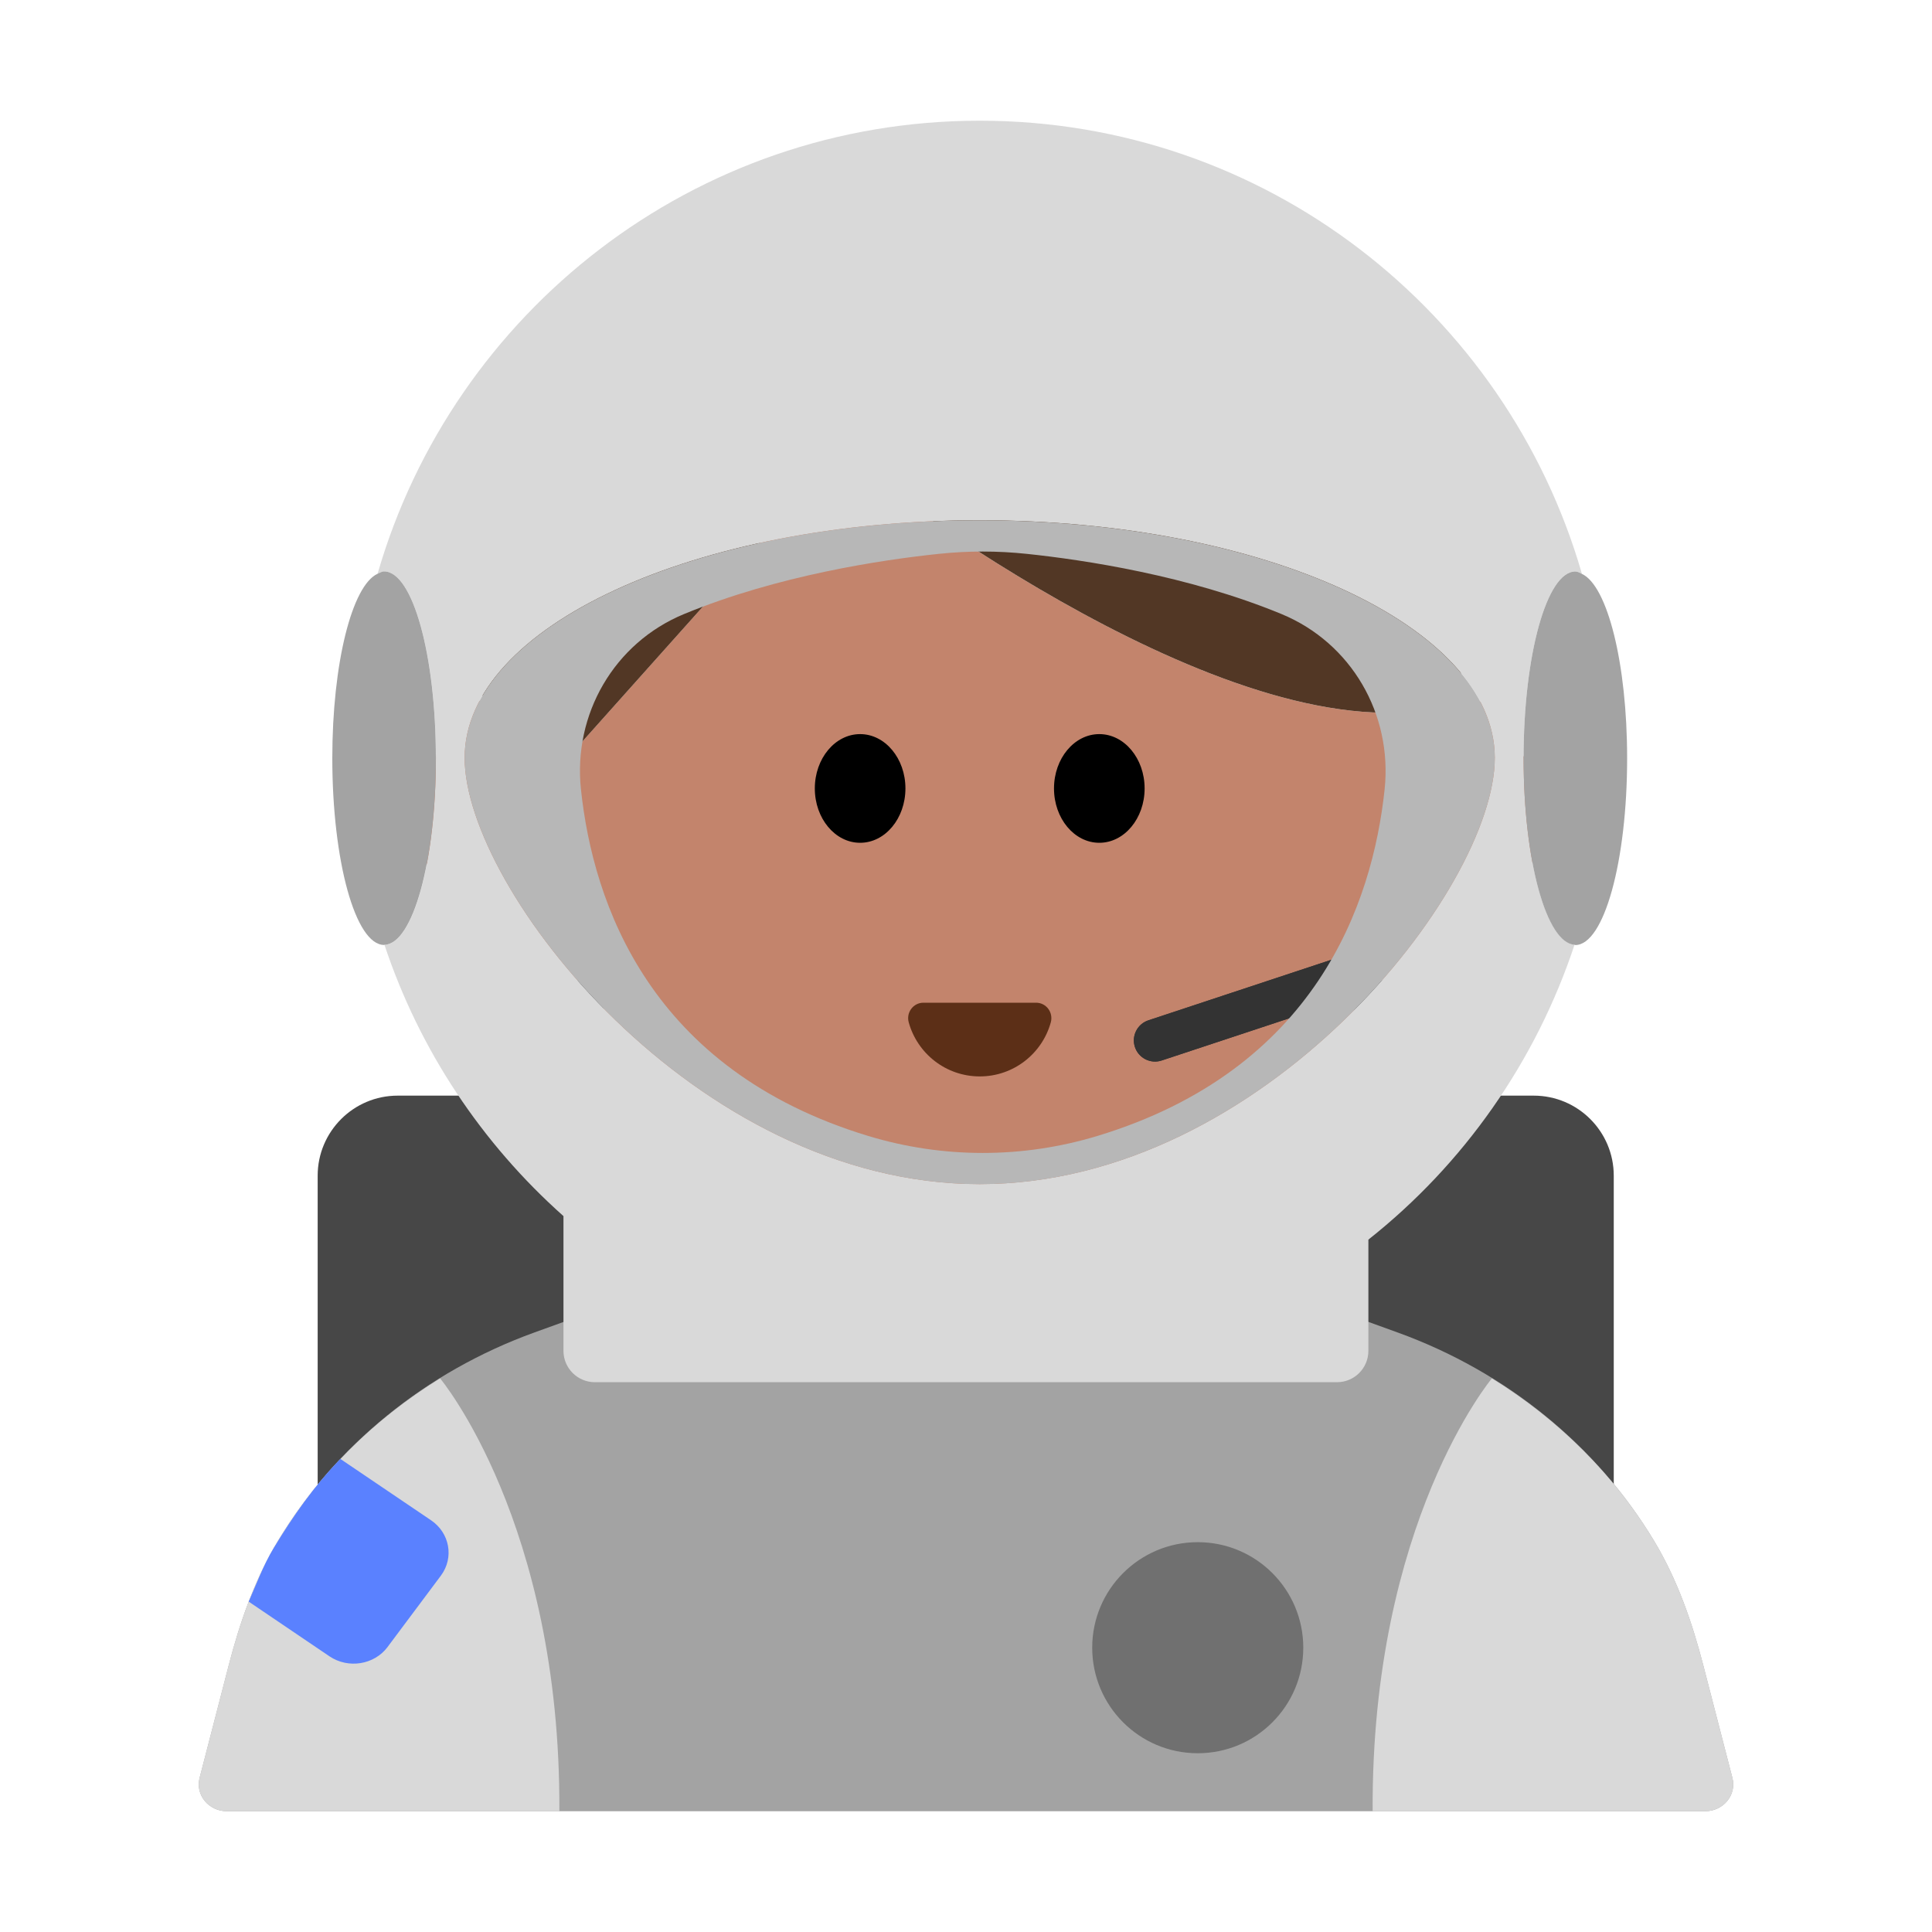 <?xml version="1.0" encoding="UTF-8"?><svg id="Layer_1" xmlns="http://www.w3.org/2000/svg" viewBox="0 0 40 40"><g><path d="m8.234,22.684h23.52c.914,0,1.657.742,1.657,1.657v13.097H6.577v-13.097c0-.914.742-1.657,1.657-1.657Z" fill="#474747"/><path d="m28.935,27.587l-4.687-1.695c-2.737-.989-5.759-.989-8.496,0l-4.687,1.695c-2.256.816-4.124,2.348-5.308,4.31-.486.805-.793,1.696-1.026,2.597l-.599,2.317c-.091.35.188.689.567.689h30.602c.379,0,.658-.338.567-.689l-.599-2.317c-.233-.901-.541-1.792-1.026-2.597-1.183-1.962-3.051-3.494-5.308-4.31Z" fill="#a3a3a3"/><g><path d="m10.194,19.457l1.003,4.026c.186.745.855,1.269,1.623,1.269h14.887c.823,0,1.524-.599,1.652-1.412l.613-3.883H10.194Z" fill="#333"/><path d="m30.225,14.225c-.232-.043-.486.259-.786.428-.117.05-.235.086-.338.092-4.657.309-11.714-5.358-11.714-5.358l-5.57,6.233c-.117.131-.323.096-.408-.057-.562-1.021-1.138-1.136-1.364-1.138-.002,0-.004-.002-.006-.003-.807.606-1.331,1.531-1.331,2.578,0,1.81,1.57,3.3,3.51,3.31,1.37,3.09,4.47,5.25,8.06,5.25,3.502,0,6.518-2.052,7.942-5.009-.034.024-.068.048-.11.062l-4.062,1.344c-.23.075-.477-.051-.552-.281-.075-.23.051-.477.281-.552l4.062-1.344c.23-.075.477.051.552.281.027.083.02.166,0,.245,1.91-.032,3.458-1.509,3.458-3.306,0-1.17-.652-2.188-1.625-2.775Z" fill="#c3846c"/><path d="m11.41,15.563c.084.153.291.188.408.057l5.57-6.233s7.056,5.667,11.714,5.358c.103-.007.221-.042.338-.092.301-.169.554-.471.786-.428.008.001.016-.004.024-.002.093-6.319-5.589-11.426-12.107-10.206-4.07.762-7.328,4.057-8.043,8.136-.129.735-.178,1.46-.156,2.166.002.054.044.099.097.104.002,0,.004.003.006.003.225.002.801.117,1.364,1.138Z" fill="#523725"/><g><ellipse cx="17.808" cy="16.324" rx=".938" ry="1.125"/><ellipse cx="22.76" cy="16.324" rx=".938" ry="1.125"/></g><path d="m21.451,20.76c.211,0,.36.202.305.406-.178.646-.769,1.12-1.471,1.12s-1.293-.474-1.471-1.12c-.056-.203.094-.406.305-.406h2.333Z" fill="#5c2f17"/></g><path d="m11.581,37.499h-6.882c-.379,0-.658-.338-.567-.689l.599-2.317c.233-.901.541-1.792,1.026-2.597.821-1.36,1.975-2.506,3.355-3.358,0,0,2.499,2.982,2.469,8.961Z" fill="#d9d9d9"/><path d="m28.419,37.499h6.882c.379,0,.658-.338.567-.689l-.599-2.317c-.233-.901-.541-1.792-1.026-2.597-.821-1.36-1.975-2.506-3.355-3.358,0,0-2.499,2.982-2.469,8.961Z" fill="#d9d9d9"/><circle cx="24.798" cy="34.114" r="2.185" fill="#707070"/><path d="m8.025,34.098l1.103-1.476c.276-.37.185-.883-.203-1.146l-1.879-1.271c-.546.567-.981,1.186-1.384,1.854-.206.341-.354.739-.513,1.101l1.672,1.132c.389.263.928.176,1.204-.193Z" fill="#5a81ff"/><path d="m28.393,20.061c-.075-.23-.322-.356-.552-.281l-4.062,1.344c-.23.075-.356.322-.281.552.075.23.322.356.552.281l4.062-1.344c.042-.014.075-.038.11-.062.086-.06.144-.146.171-.245.021-.079.028-.161,0-.245Z" fill="#333"/><path d="m31.544,15.698c0-2.135.48-3.867,1.072-3.867.047,0,.091.029.136.049-1.563-5.416-6.548-9.381-12.467-9.381s-10.904,3.965-12.468,9.381c.045-.021.089-.049.136-.049.592,0,1.072,1.731,1.072,3.867s-.476,3.85-1.065,3.864c.727,2.187,2.02,4.116,3.706,5.616v2.789c0,.359.291.65.65.65h15.365c.359,0,.65-.291.65-.65v-2.302c1.968-1.557,3.462-3.675,4.269-6.107-.584-.033-1.055-1.746-1.055-3.861Zm-11.26,8.818c-5.89,0-10.664-6.109-10.664-8.826s4.775-4.919,10.664-4.919,10.664,2.202,10.664,4.919-4.775,8.826-10.664,8.826Z" fill="#d9d9d9"/><g><path d="m9.024,15.698c0-2.135-.48-3.867-1.072-3.867-.047,0-.091.029-.136.049-.527.243-.936,1.85-.936,3.817,0,2.135.48,3.867,1.072,3.867.002,0,.005-.002.007-.003.589-.014,1.065-1.737,1.065-3.864Z" fill="#a3a3a3"/><path d="m32.752,11.881c-.045-.021-.089-.049-.136-.049-.592,0-1.072,1.731-1.072,3.867,0,2.115.471,3.827,1.055,3.861.006,0,.011.006.017.006.592,0,1.072-1.731,1.072-3.867,0-1.968-.409-3.574-.936-3.817Z" fill="#a3a3a3"/></g><path d="m20.284,10.772c-5.89,0-10.664,2.202-10.664,4.919s4.775,8.826,10.664,8.826,10.664-6.109,10.664-8.826-4.775-4.919-10.664-4.919Zm2.438,12.746c-1.549.47-3.2.47-4.749,0-4.512-1.37-5.693-4.802-5.945-7.174-.166-1.557.688-3.034,2.135-3.631,1.935-.799,4.087-1.122,5.274-1.246.608-.064,1.214-.064,1.821,0,1.187.125,3.34.448,5.274,1.246,1.447.598,2.3,2.075,2.135,3.631-.252,2.373-1.433,5.804-5.945,7.174Z" fill="#b7b7b7"/></g><rect width="40" height="40" fill="none"/></svg>